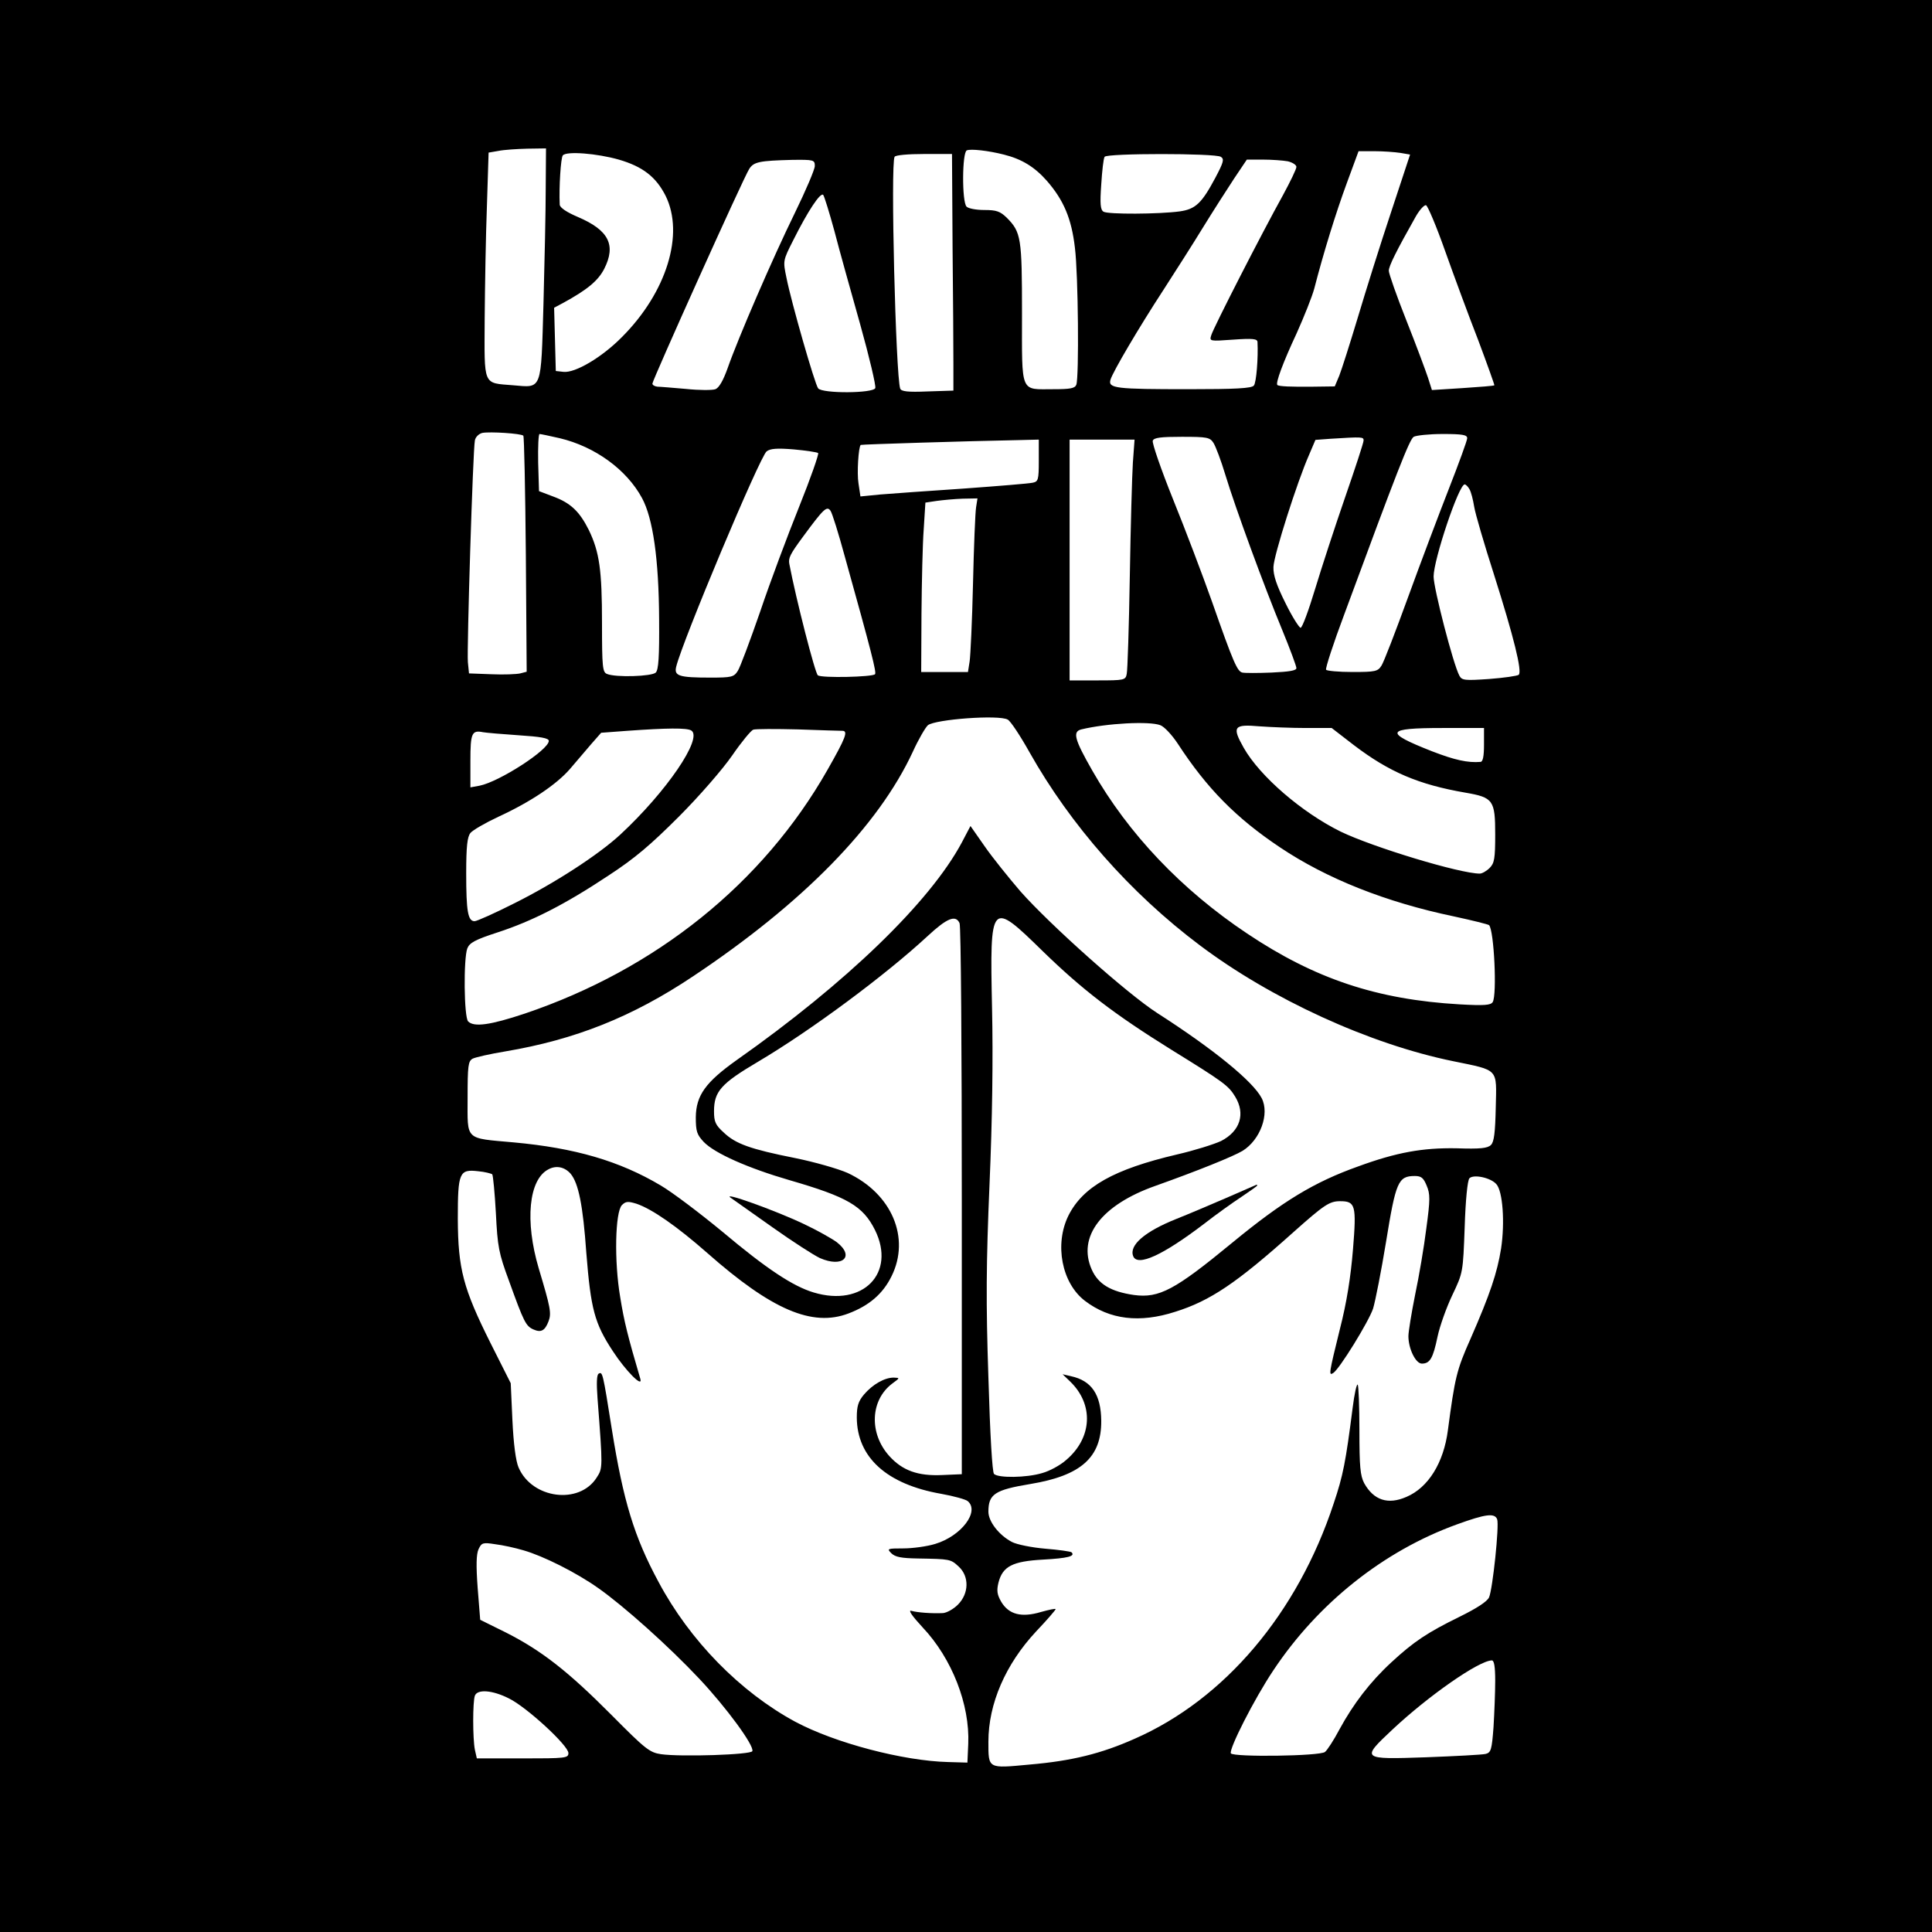 <?xml version="1.0" standalone="no"?>
<!DOCTYPE svg PUBLIC "-//W3C//DTD SVG 20010904//EN"
 "http://www.w3.org/TR/2001/REC-SVG-20010904/DTD/svg10.dtd">
<svg version="1.0" xmlns="http://www.w3.org/2000/svg"
 width="690pt" height="690pt" viewBox="0 0 690 690"
 preserveAspectRatio="xMidYMid meet">
<g transform="translate(0,690) scale(0.1,-0.1)"
fill="#000000" stroke="none">
<path d="M0 3450 l0 -3450 3450 0 3450 0 0 3450 0 3450 -3450 0 -3450 0 0
-3450z m1949 2778 c0 -79 -4 -264 -8 -412 -9 -314 -4 -301 -108 -292 -110 9
-103 -6 -102 239 1 117 4 298 8 402 l6 190 35 6 c19 4 65 7 103 8 l67 1 -1
-142z m1636 120 c64 -16 110 -44 154 -94 60 -69 88 -135 100 -239 12 -96 15
-463 5 -489 -5 -13 -22 -16 -81 -16 -121 0 -113 -20 -113 271 0 270 -3 290
-55 342 -23 22 -36 27 -79 27 -29 0 -57 5 -64 12 -17 17 -16 195 1 201 14 6
77 -1 132 -15z m-1375 -18 c86 -25 133 -62 167 -129 68 -137 4 -345 -156 -505
-71 -72 -167 -129 -209 -124 l-27 3 -3 113 -3 113 32 17 c86 47 125 79 147
122 43 85 16 138 -94 185 -40 17 -64 33 -65 44 -3 63 4 168 11 176 13 16 123
7 200 -15z m2791 24 l35 -6 -68 -206 c-38 -114 -91 -283 -119 -377 -28 -93
-58 -187 -66 -207 l-16 -38 -76 -1 c-81 -1 -124 1 -129 6 -7 7 20 80 69 185
26 58 55 130 63 160 33 128 77 270 116 376 l42 114 57 0 c31 0 72 -3 92 -6z
m-1599 -334 c2 -181 3 -372 3 -422 l0 -93 -93 -3 c-70 -3 -93 0 -97 10 -16 48
-35 804 -20 828 3 6 48 10 106 10 l99 0 2 -330z m958 320 c13 -8 10 -19 -19
-74 -49 -92 -71 -113 -128 -121 -74 -10 -256 -11 -272 -1 -11 7 -13 28 -8 97
3 49 8 93 12 99 8 13 395 13 415 0z m-1450 -33 c0 -12 -32 -87 -71 -167 -79
-161 -203 -448 -240 -554 -16 -45 -31 -71 -44 -76 -11 -4 -58 -4 -105 1 -47 4
-93 8 -102 8 -10 1 -18 6 -18 11 0 12 326 737 346 767 16 25 37 29 152 32 79
1 82 0 82 -22z m1689 17 c17 -4 31 -13 31 -20 0 -8 -22 -53 -48 -101 -74 -133
-249 -475 -256 -500 -7 -22 -6 -22 78 -16 70 5 86 3 87 -8 3 -56 -4 -146 -13
-156 -8 -10 -66 -13 -233 -13 -261 0 -288 3 -279 34 9 29 100 184 190 322 40
62 104 162 140 221 37 60 87 138 112 176 l45 67 57 0 c32 0 72 -3 89 -6z
m-1619 -249 c17 -66 59 -216 92 -333 33 -118 57 -220 54 -228 -7 -19 -189 -20
-204 -1 -12 15 -96 308 -113 394 -13 62 -13 62 24 135 52 104 97 172 107 162
4 -5 22 -63 40 -129z m2181 -71 c31 -87 84 -231 118 -318 33 -88 59 -161 58
-162 -1 -2 -52 -6 -113 -10 l-110 -7 -14 44 c-8 24 -42 116 -77 204 -35 88
-63 168 -63 178 0 17 27 71 97 195 14 24 30 41 36 39 6 -2 37 -75 68 -163z
m-3292 -660 c3 -3 7 -194 9 -425 l3 -418 -23 -6 c-13 -3 -59 -5 -103 -3 l-80
3 -4 40 c-4 46 18 759 25 792 2 12 14 24 27 27 27 5 138 -2 146 -10z m130 -9
c126 -30 239 -112 294 -214 39 -72 60 -218 61 -433 1 -133 -2 -180 -12 -190
-14 -14 -143 -18 -174 -5 -16 6 -18 24 -18 181 0 190 -9 254 -47 333 -33 66
-65 97 -128 120 l-50 19 -3 102 c-1 56 1 102 5 102 4 0 37 -7 72 -15z m3241 0
c0 -8 -30 -90 -66 -182 -36 -92 -102 -267 -146 -388 -44 -121 -86 -230 -94
-242 -13 -21 -22 -23 -104 -23 -49 0 -91 4 -94 8 -3 5 26 94 65 198 189 512
233 625 248 634 9 5 55 10 104 10 70 0 87 -3 87 -15z m-906 -17 c8 -13 27 -63
42 -113 37 -122 140 -402 203 -554 28 -68 51 -130 51 -137 0 -9 -25 -13 -89
-16 -49 -2 -95 -2 -104 0 -18 4 -32 35 -108 252 -34 96 -97 262 -140 368 -43
107 -75 200 -72 208 4 11 28 14 104 14 91 0 100 -2 113 -22z m536 9 c0 -8 -30
-99 -66 -203 -36 -104 -84 -251 -107 -327 -23 -76 -46 -139 -52 -139 -5 0 -30
39 -54 88 -32 64 -44 100 -43 129 1 41 85 305 127 400 l23 54 54 4 c113 7 118
7 118 -6z m-1160 -72 c0 -69 -2 -75 -22 -79 -13 -3 -124 -12 -248 -21 -124 -8
-257 -18 -296 -21 l-71 -7 -7 47 c-6 36 0 130 8 137 1 2 392 14 554 17 l82 2
0 -75z m336 -7 c-3 -46 -8 -229 -11 -408 -3 -179 -8 -335 -11 -347 -4 -22 -9
-23 -104 -23 l-100 0 0 430 0 430 116 0 116 0 -6 -82z m-1124 34 c3 -4 -27
-90 -68 -192 -41 -102 -104 -270 -139 -374 -36 -104 -72 -200 -80 -212 -14
-22 -22 -24 -98 -24 -113 0 -130 6 -122 39 22 91 299 751 323 769 13 10 37 12
97 7 44 -4 83 -10 87 -13z m2326 -129 c6 -10 13 -38 17 -63 4 -25 36 -134 71
-243 70 -221 101 -345 88 -357 -5 -4 -53 -11 -106 -15 -87 -6 -97 -5 -106 12
-22 41 -92 312 -92 354 0 60 90 329 111 329 4 0 12 -8 17 -17z m-1762 -65 c-3
-18 -8 -141 -11 -273 -3 -132 -9 -257 -12 -277 l-6 -38 -83 0 -84 0 1 208 c1
114 4 250 8 302 l6 95 40 6 c22 3 64 7 93 8 l53 1 -5 -32z m-469 -175 c96
-344 114 -415 108 -421 -10 -10 -189 -14 -204 -4 -10 7 -78 272 -102 398 -4
21 3 35 48 96 75 102 86 112 99 94 6 -8 29 -82 51 -163z m582 -583 c10 -5 45
-58 78 -117 146 -259 359 -502 608 -689 255 -192 606 -353 905 -414 165 -34
155 -24 152 -165 -2 -90 -6 -123 -17 -134 -12 -12 -38 -15 -124 -12 -119 2
-212 -14 -351 -65 -157 -56 -269 -124 -450 -273 -204 -168 -260 -198 -350
-186 -83 12 -128 39 -151 91 -52 117 35 231 228 299 149 53 278 105 311 125
63 39 97 132 68 188 -31 60 -172 175 -373 304 -106 68 -382 314 -489 435 -42
49 -100 121 -127 160 l-51 73 -31 -59 c-114 -213 -412 -501 -804 -777 -111
-79 -145 -126 -146 -204 0 -51 4 -62 28 -88 39 -41 159 -94 307 -137 207 -60
262 -92 305 -178 76 -154 -43 -276 -219 -223 -74 22 -169 85 -326 217 -80 66
-179 141 -220 165 -148 88 -307 134 -525 154 -177 16 -165 5 -165 159 0 115 2
131 18 140 10 5 62 17 117 26 249 42 453 123 670 268 393 262 662 537 785 802
20 44 45 87 54 95 27 21 253 38 285 20z m545 -20 c14 -5 42 -35 63 -67 103
-158 207 -264 364 -369 167 -112 378 -196 622 -247 65 -14 121 -28 125 -31 18
-18 29 -250 13 -275 -7 -11 -30 -13 -118 -8 -295 17 -517 91 -759 253 -234
156 -424 356 -553 582 -64 112 -71 139 -39 147 91 22 243 30 282 15z m520 -10
l92 0 79 -61 c126 -96 231 -141 399 -170 99 -17 106 -27 106 -149 0 -87 -3
-103 -20 -120 -11 -11 -27 -20 -35 -20 -71 0 -381 94 -497 150 -138 68 -288
197 -346 299 -43 76 -36 85 56 77 41 -3 116 -6 166 -6z m-2195 -9 c42 -27 -89
-219 -254 -372 -78 -72 -234 -173 -376 -244 -71 -36 -136 -65 -144 -65 -24 0
-30 35 -30 171 0 97 4 130 15 144 8 10 53 36 100 58 115 53 207 115 255 170
22 26 56 66 76 89 l36 41 94 7 c140 10 212 11 228 1z m539 -1 c22 0 13 -24
-53 -140 -231 -406 -613 -712 -1081 -870 -123 -41 -181 -49 -202 -28 -15 15
-17 224 -3 261 8 20 28 31 108 57 123 40 241 100 396 203 95 62 151 110 252
211 72 72 157 170 190 218 33 48 67 89 75 92 8 3 80 3 160 1 80 -3 151 -5 158
-5z m2292 -50 c0 -41 -4 -60 -12 -61 -46 -4 -94 7 -174 38 -173 68 -166 83 37
83 l149 0 0 -60z m-3447 34 c77 -5 107 -10 107 -20 0 -32 -177 -146 -247 -160
l-33 -6 0 95 c0 99 5 110 45 102 11 -2 68 -7 128 -11z m1574 -671 c5 -10 8
-457 8 -993 l0 -975 -70 -3 c-87 -4 -142 16 -189 68 -73 81 -68 200 11 259 27
20 28 20 5 21 -33 0 -75 -24 -106 -60 -21 -25 -26 -42 -26 -83 1 -142 107
-238 301 -272 45 -8 88 -20 95 -26 44 -37 -23 -125 -116 -153 -29 -9 -81 -16
-114 -16 -57 0 -59 -1 -43 -17 14 -14 36 -18 95 -19 115 -2 117 -2 146 -29 38
-35 37 -96 -3 -136 -16 -16 -40 -29 -53 -30 -40 -2 -92 2 -113 8 -13 4 2 -18
40 -59 105 -111 169 -276 163 -416 l-3 -67 -69 2 c-160 4 -404 68 -546 144
-196 106 -376 289 -488 499 -87 161 -126 289 -167 546 -32 202 -33 206 -47
198 -7 -4 -8 -34 -4 -88 19 -249 19 -249 -3 -283 -62 -98 -231 -76 -279 36
-10 23 -18 84 -22 169 l-6 132 -72 143 c-98 196 -116 265 -117 443 0 167 5
179 73 171 23 -2 46 -8 50 -11 3 -4 9 -67 13 -139 6 -120 10 -142 47 -242 53
-147 60 -161 87 -173 27 -12 41 -5 54 29 11 29 7 49 -35 189 -50 169 -36 318
35 354 28 15 58 8 79 -16 28 -34 44 -112 56 -283 16 -200 29 -251 95 -351 45
-69 107 -132 98 -99 -45 153 -58 205 -72 292 -22 129 -18 304 6 329 14 14 22
14 52 5 56 -19 145 -81 253 -176 230 -203 375 -265 504 -216 74 28 123 70 154
133 68 137 1 295 -157 369 -34 15 -118 39 -187 53 -161 32 -213 51 -255 91
-30 27 -35 39 -35 76 0 71 25 99 157 177 191 113 456 310 606 449 69 64 100
77 114 46z m298 -101 c141 -137 254 -224 460 -352 186 -115 202 -127 226 -166
38 -62 18 -124 -50 -159 -26 -12 -96 -34 -157 -48 -226 -53 -336 -115 -388
-218 -51 -103 -24 -242 59 -305 88 -67 195 -80 322 -39 125 39 220 103 423
285 109 97 128 110 166 110 55 0 59 -14 46 -173 -8 -97 -22 -188 -47 -285 -39
-158 -40 -166 -24 -156 22 13 128 185 143 231 8 27 29 133 46 237 35 215 43
236 103 236 23 0 31 -7 42 -34 13 -30 13 -50 -1 -153 -8 -65 -26 -171 -40
-237 -13 -65 -24 -132 -24 -148 0 -45 26 -98 48 -98 29 0 40 19 56 96 8 38 32
105 53 149 38 80 38 80 44 243 3 95 10 167 17 174 15 15 76 2 96 -21 23 -25
31 -137 17 -230 -14 -87 -39 -162 -109 -322 -50 -112 -56 -139 -81 -327 -15
-116 -70 -205 -148 -238 -66 -29 -117 -12 -151 49 -14 27 -17 59 -17 189 0 86
-3 159 -6 163 -4 3 -12 -34 -18 -82 -25 -195 -34 -242 -68 -343 -129 -391
-389 -699 -711 -840 -119 -53 -224 -79 -375 -92 -150 -14 -147 -16 -147 82 0
135 61 276 170 393 39 41 70 77 70 80 0 3 -23 -2 -52 -10 -70 -21 -115 -9
-142 36 -15 26 -17 40 -10 69 15 58 50 76 159 82 89 5 116 12 102 26 -3 3 -45
9 -94 13 -48 4 -102 15 -119 24 -46 24 -84 73 -84 108 0 63 23 78 150 99 181
30 254 95 253 226 -1 93 -34 143 -108 159 l-30 7 27 -26 c85 -82 79 -201 -14
-280 -21 -19 -60 -40 -86 -47 -56 -17 -157 -18 -172 -3 -6 6 -14 137 -20 345
-9 267 -8 407 4 689 10 230 13 452 9 630 -8 383 -6 386 182 202z m1622 -2028
c8 -21 -16 -250 -29 -279 -7 -15 -44 -39 -105 -69 -114 -56 -163 -88 -244
-163 -76 -70 -136 -149 -185 -239 -20 -38 -44 -75 -52 -81 -18 -15 -327 -19
-336 -5 -8 14 83 194 152 297 159 239 393 426 656 521 102 37 134 41 143 18z
m-3477 -111 c70 -20 188 -79 267 -135 91 -64 252 -208 360 -323 96 -102 197
-239 190 -259 -4 -13 -255 -21 -326 -11 -41 6 -56 18 -177 140 -155 156 -250
230 -376 294 l-93 46 -9 113 c-6 81 -5 121 3 139 11 23 15 25 59 18 26 -3 72
-13 102 -22z m3470 -466 c0 -41 -3 -115 -6 -165 -6 -81 -9 -91 -28 -96 -12 -3
-108 -8 -213 -12 -232 -8 -233 -7 -120 99 128 120 308 246 355 247 8 0 12 -21
12 -73z m-3522 -63 c63 -31 212 -168 212 -195 0 -18 -10 -19 -164 -19 l-163 0
-7 31 c-8 40 -8 172 0 193 9 24 63 20 122 -10z"/>
<path d="M4378 2621 c-58 -25 -138 -59 -176 -74 -113 -45 -170 -94 -155 -133
15 -39 106 3 253 115 41 32 101 75 133 96 31 21 57 39 57 41 0 2 -1 3 -2 3 -2
-1 -51 -22 -110 -48z"/>
<path d="M2610 2622 c13 -9 81 -57 150 -106 69 -49 145 -98 168 -109 82 -36
126 6 60 57 -18 13 -71 43 -118 65 -101 48 -296 118 -260 93z"/>
</g>
</svg>
